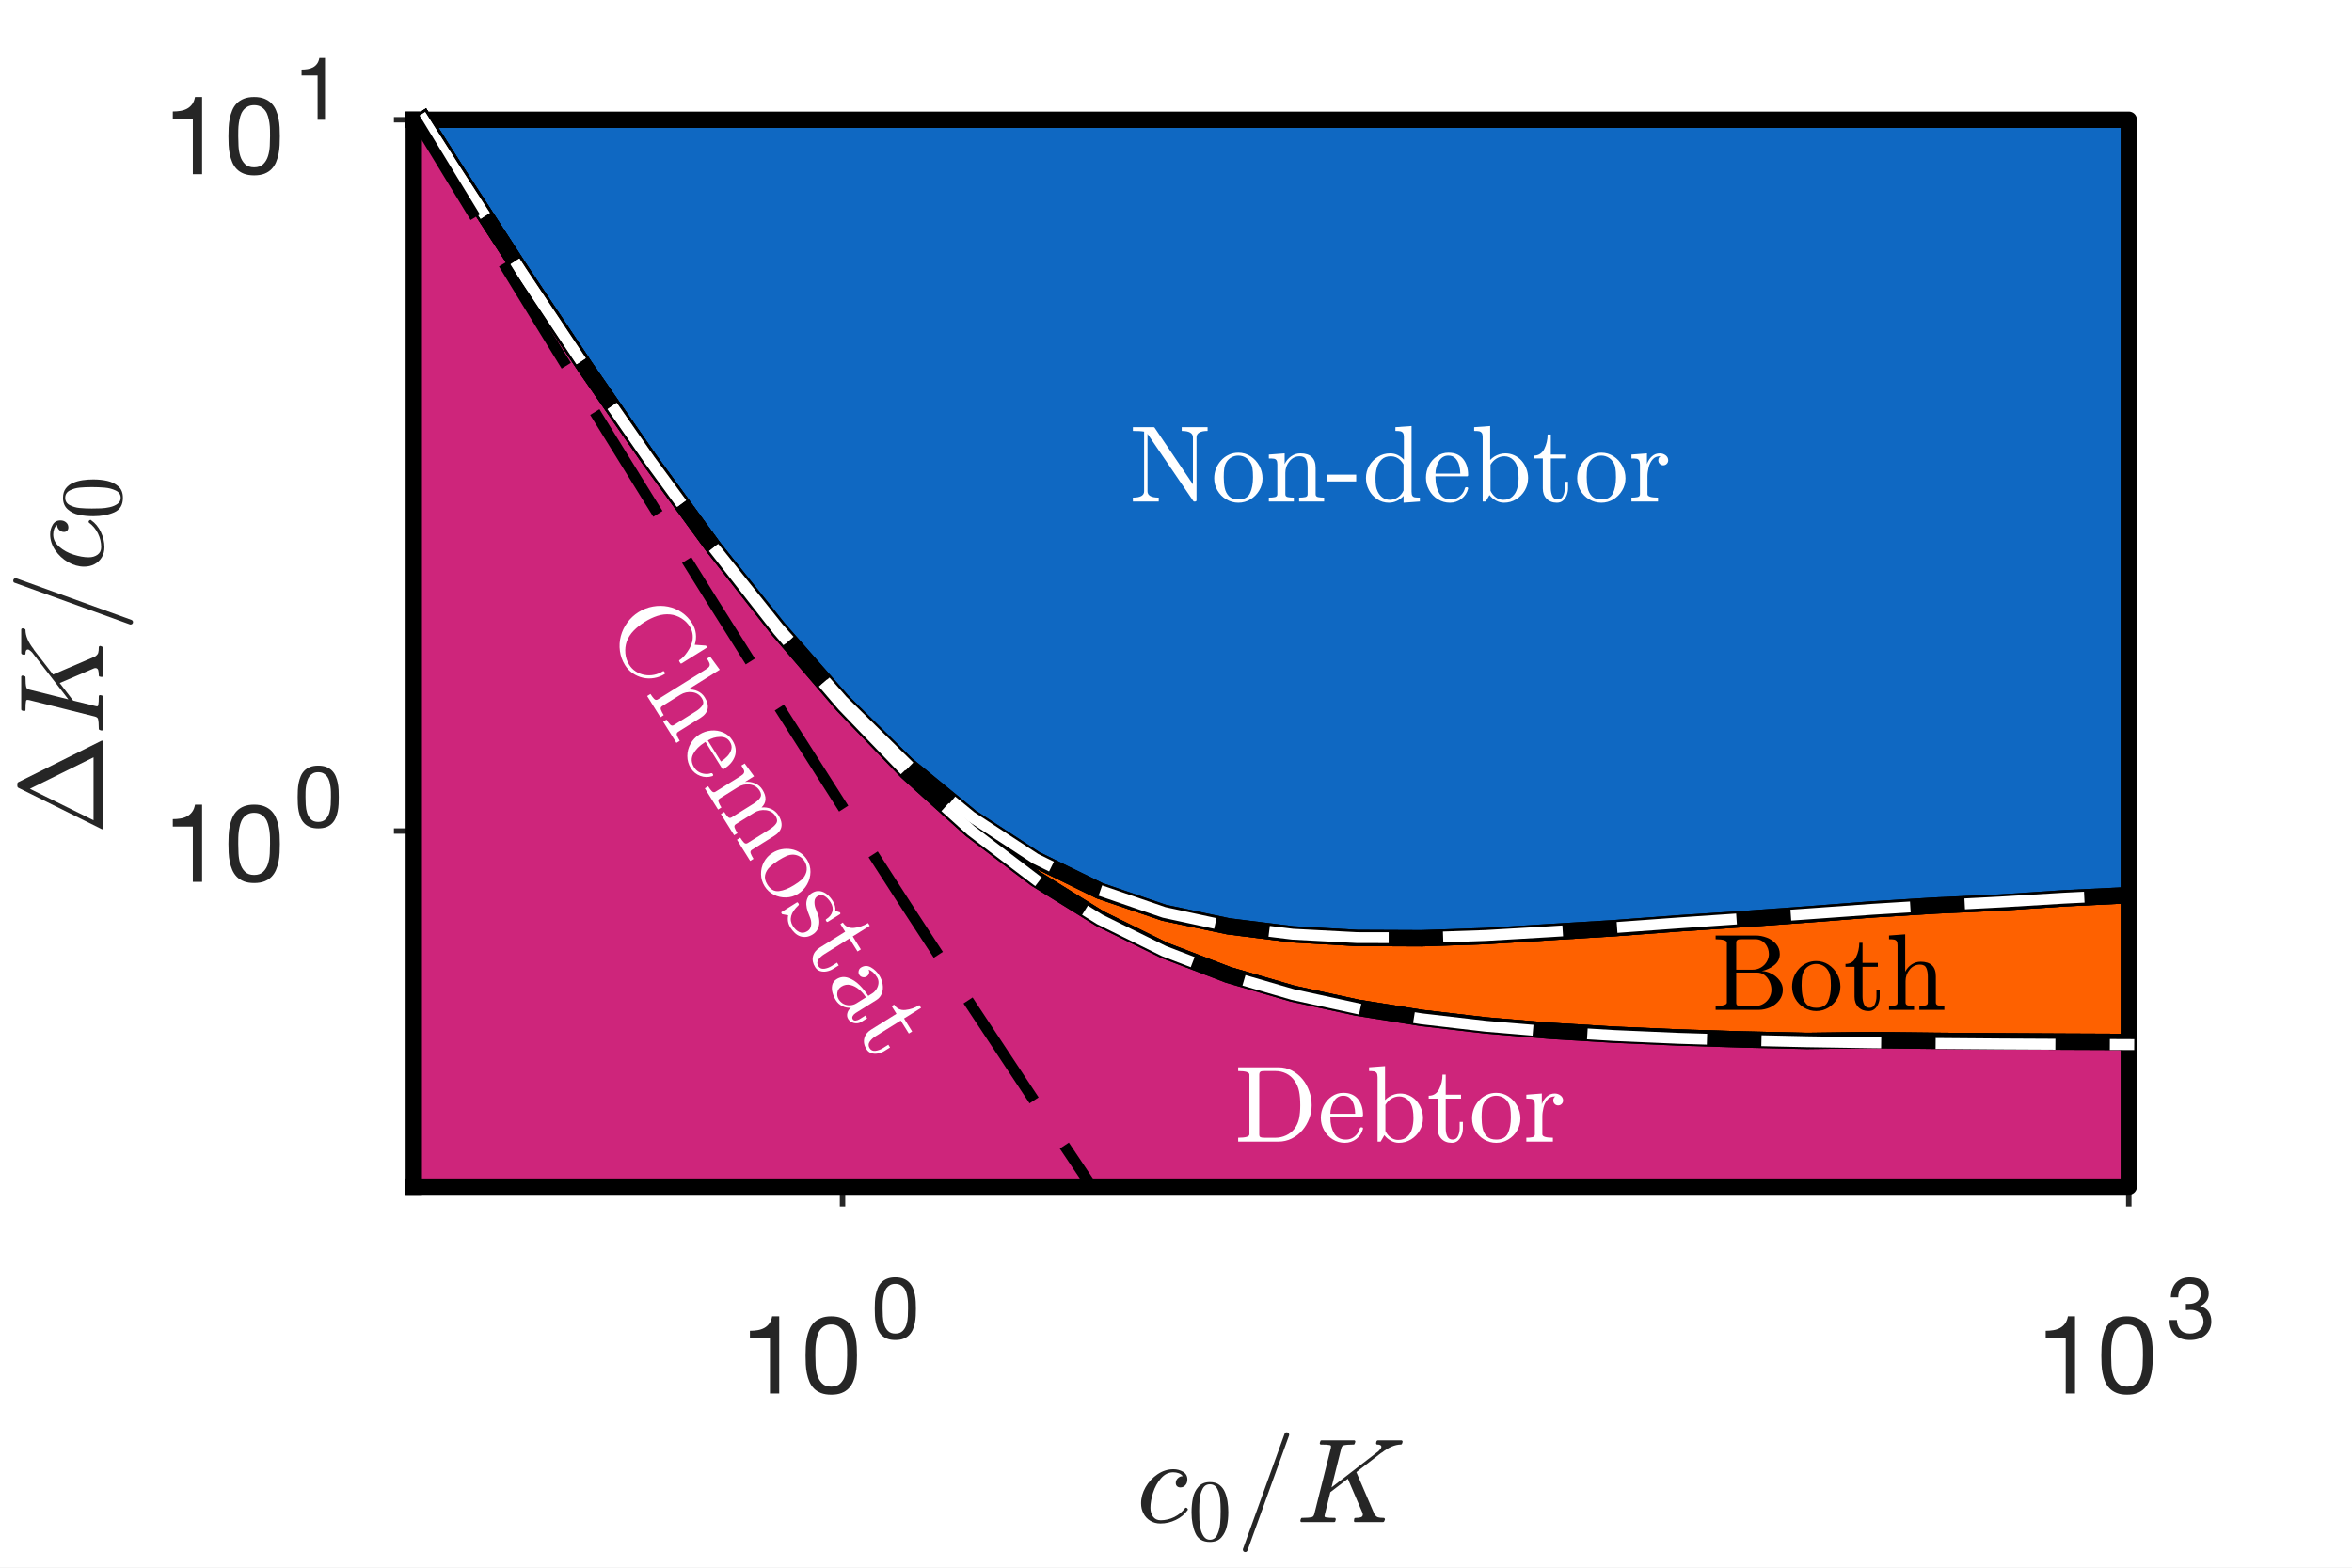 <?xml version="1.0"?>
<!DOCTYPE svg PUBLIC '-//W3C//DTD SVG 1.0//EN'
          'http://www.w3.org/TR/2001/REC-SVG-20010904/DTD/svg10.dtd'>
<svg xmlns:xlink="http://www.w3.org/1999/xlink" style="fill-opacity:1; color-rendering:auto; color-interpolation:auto; text-rendering:auto; stroke:black; stroke-linecap:square; stroke-miterlimit:10; shape-rendering:auto; stroke-opacity:1; fill:black; stroke-dasharray:none; font-weight:normal; stroke-width:1; font-family:'Dialog'; font-style:normal; stroke-linejoin:miter; font-size:12px; stroke-dashoffset:0; image-rendering:auto;" width="216" height="144" xmlns="http://www.w3.org/2000/svg"
><rect width="100%" height="100%" fill="#808080" stroke="none"/><!--Generated by the Batik Graphics2D SVG Generator--><defs id="genericDefs"
  /><g
  ><defs id="defs1"
    ><clipPath clipPathUnits="userSpaceOnUse" id="clipPath1"
      ><path d="M0 0 L216 0 L216 144 L0 144 L0 0 Z"
      /></clipPath
    ></defs
    ><g style="fill:white; stroke:white;"
    ><rect x="0" y="0" width="216" style="clip-path:url(#clipPath1); stroke:none;" height="144"
    /></g
    ><g style="fill:white; text-rendering:optimizeSpeed; color-rendering:optimizeSpeed; image-rendering:optimizeSpeed; shape-rendering:crispEdges; stroke:white; color-interpolation:sRGB;"
    ><rect x="0" width="216" height="144" y="0" style="stroke:none;"
      /><path style="stroke:none;" d="M38 109 L195.5 109 L195.5 11 L38 11 Z"
    /></g
    ><g style="fill:rgb(38,38,38); text-rendering:geometricPrecision; image-rendering:optimizeQuality; color-rendering:optimizeQuality; stroke-linejoin:round; stroke:rgb(38,38,38); color-interpolation:linearRGB; stroke-width:0.5;"
    ><line y2="109" style="fill:none;" x1="38" x2="195.5" y1="109"
      /><line y2="110.575" style="fill:none;" x1="77.375" x2="77.375" y1="109"
      /><line y2="110.575" style="fill:none;" x1="195.5" x2="195.5" y1="109"
    /></g
    ><g transform="translate(68,128)" style="font-size:10px; fill:rgb(38,38,38); text-rendering:geometricPrecision; image-rendering:optimizeQuality; color-rendering:optimizeQuality; font-family:'Helvetica Neue'; stroke:rgb(38,38,38); color-interpolation:linearRGB;"
    ><path style="stroke:none;" d="M3.56 0 L3.56 -7.09 L2.91 -7.09 Q2.84 -6.69 2.65 -6.43 Q2.46 -6.17 2.185 -6.02 Q1.91 -5.87 1.57 -5.815 Q1.23 -5.76 0.87 -5.76 L0.87 -5.08 L2.71 -5.08 L2.71 0 ZM6.88 -3.49 Q6.88 -3.75 6.885 -4.065 Q6.89 -4.38 6.935 -4.695 Q6.98 -5.01 7.065 -5.31 Q7.15 -5.61 7.315 -5.835 Q7.48 -6.06 7.73 -6.2 Q7.98 -6.34 8.34 -6.34 Q8.7 -6.34 8.95 -6.2 Q9.2 -6.06 9.365 -5.835 Q9.53 -5.61 9.615 -5.31 Q9.7 -5.01 9.745 -4.695 Q9.79 -4.38 9.795 -4.065 Q9.8 -3.75 9.8 -3.49 Q9.8 -3.09 9.775 -2.595 Q9.75 -2.1 9.615 -1.665 Q9.48 -1.23 9.18 -0.93 Q8.88 -0.63 8.34 -0.63 Q7.8 -0.63 7.5 -0.93 Q7.2 -1.23 7.065 -1.665 Q6.93 -2.1 6.905 -2.595 Q6.88 -3.09 6.88 -3.49 ZM5.98 -3.48 Q5.98 -3.09 6 -2.67 Q6.02 -2.25 6.1 -1.85 Q6.18 -1.45 6.33 -1.095 Q6.48 -0.74 6.74 -0.47 Q7 -0.2 7.395 -0.045 Q7.79 0.11 8.34 0.11 Q8.9 0.11 9.29 -0.045 Q9.68 -0.2 9.94 -0.47 Q10.2 -0.74 10.35 -1.095 Q10.5 -1.45 10.58 -1.85 Q10.66 -2.25 10.68 -2.67 Q10.7 -3.09 10.7 -3.48 Q10.7 -3.87 10.68 -4.29 Q10.66 -4.71 10.58 -5.11 Q10.5 -5.51 10.35 -5.87 Q10.2 -6.23 9.94 -6.5 Q9.68 -6.77 9.285 -6.93 Q8.89 -7.09 8.34 -7.09 Q7.79 -7.09 7.395 -6.93 Q7 -6.77 6.74 -6.5 Q6.48 -6.23 6.33 -5.87 Q6.18 -5.51 6.1 -5.11 Q6.02 -4.71 6 -4.29 Q5.98 -3.87 5.98 -3.48 Z"
    /></g
    ><g transform="translate(80,123)" style="font-size:8px; fill:rgb(38,38,38); text-rendering:geometricPrecision; image-rendering:optimizeQuality; color-rendering:optimizeQuality; font-family:'Helvetica Neue'; stroke:rgb(38,38,38); color-interpolation:linearRGB;"
    ><path style="stroke:none;" d="M1.056 -2.792 Q1.056 -3 1.06 -3.252 Q1.064 -3.504 1.1 -3.756 Q1.136 -4.008 1.204 -4.248 Q1.272 -4.488 1.404 -4.668 Q1.536 -4.848 1.736 -4.96 Q1.936 -5.072 2.224 -5.072 Q2.512 -5.072 2.712 -4.96 Q2.912 -4.848 3.044 -4.668 Q3.176 -4.488 3.244 -4.248 Q3.312 -4.008 3.348 -3.756 Q3.384 -3.504 3.388 -3.252 Q3.392 -3 3.392 -2.792 Q3.392 -2.472 3.372 -2.076 Q3.352 -1.68 3.244 -1.332 Q3.136 -0.984 2.896 -0.744 Q2.656 -0.504 2.224 -0.504 Q1.792 -0.504 1.552 -0.744 Q1.312 -0.984 1.204 -1.332 Q1.096 -1.68 1.076 -2.076 Q1.056 -2.472 1.056 -2.792 ZM0.336 -2.784 Q0.336 -2.472 0.352 -2.136 Q0.368 -1.8 0.432 -1.48 Q0.496 -1.16 0.616 -0.876 Q0.736 -0.592 0.944 -0.376 Q1.152 -0.16 1.468 -0.036 Q1.784 0.088 2.224 0.088 Q2.672 0.088 2.984 -0.036 Q3.296 -0.16 3.504 -0.376 Q3.712 -0.592 3.832 -0.876 Q3.952 -1.16 4.016 -1.48 Q4.08 -1.8 4.096 -2.136 Q4.112 -2.472 4.112 -2.784 Q4.112 -3.096 4.096 -3.432 Q4.08 -3.768 4.016 -4.088 Q3.952 -4.408 3.832 -4.696 Q3.712 -4.984 3.504 -5.2 Q3.296 -5.416 2.98 -5.544 Q2.664 -5.672 2.224 -5.672 Q1.784 -5.672 1.468 -5.544 Q1.152 -5.416 0.944 -5.2 Q0.736 -4.984 0.616 -4.696 Q0.496 -4.408 0.432 -4.088 Q0.368 -3.768 0.352 -3.432 Q0.336 -3.096 0.336 -2.784 Z"
    /></g
    ><g transform="translate(187,128)" style="font-size:10px; fill:rgb(38,38,38); text-rendering:geometricPrecision; image-rendering:optimizeQuality; color-rendering:optimizeQuality; font-family:'Helvetica Neue'; stroke:rgb(38,38,38); color-interpolation:linearRGB;"
    ><path style="stroke:none;" d="M3.56 0 L3.56 -7.09 L2.91 -7.09 Q2.84 -6.69 2.65 -6.43 Q2.46 -6.17 2.185 -6.02 Q1.91 -5.87 1.57 -5.815 Q1.23 -5.76 0.87 -5.76 L0.87 -5.08 L2.71 -5.08 L2.71 0 ZM6.88 -3.49 Q6.88 -3.75 6.885 -4.065 Q6.89 -4.38 6.935 -4.695 Q6.98 -5.01 7.065 -5.31 Q7.15 -5.61 7.315 -5.835 Q7.48 -6.06 7.73 -6.2 Q7.98 -6.34 8.34 -6.34 Q8.7 -6.34 8.95 -6.2 Q9.2 -6.06 9.365 -5.835 Q9.53 -5.61 9.615 -5.31 Q9.7 -5.01 9.745 -4.695 Q9.79 -4.38 9.795 -4.065 Q9.8 -3.75 9.8 -3.49 Q9.8 -3.09 9.775 -2.595 Q9.75 -2.1 9.615 -1.665 Q9.48 -1.23 9.18 -0.93 Q8.88 -0.63 8.34 -0.63 Q7.8 -0.63 7.5 -0.93 Q7.2 -1.23 7.065 -1.665 Q6.93 -2.1 6.905 -2.595 Q6.88 -3.09 6.88 -3.49 ZM5.98 -3.48 Q5.98 -3.09 6 -2.67 Q6.02 -2.25 6.1 -1.85 Q6.18 -1.45 6.33 -1.095 Q6.48 -0.74 6.74 -0.47 Q7 -0.2 7.395 -0.045 Q7.79 0.11 8.34 0.11 Q8.9 0.11 9.29 -0.045 Q9.68 -0.2 9.94 -0.47 Q10.2 -0.74 10.35 -1.095 Q10.5 -1.45 10.58 -1.85 Q10.66 -2.25 10.68 -2.67 Q10.7 -3.09 10.7 -3.48 Q10.7 -3.87 10.68 -4.29 Q10.66 -4.71 10.58 -5.11 Q10.5 -5.51 10.35 -5.87 Q10.2 -6.23 9.94 -6.5 Q9.68 -6.77 9.285 -6.93 Q8.89 -7.09 8.34 -7.09 Q7.79 -7.09 7.395 -6.93 Q7 -6.77 6.74 -6.5 Q6.48 -6.23 6.33 -5.87 Q6.18 -5.51 6.1 -5.11 Q6.02 -4.71 6 -4.29 Q5.98 -3.87 5.98 -3.48 Z"
    /></g
    ><g transform="translate(199,123)" style="font-size:8px; fill:rgb(38,38,38); text-rendering:geometricPrecision; image-rendering:optimizeQuality; color-rendering:optimizeQuality; font-family:'Helvetica Neue'; stroke:rgb(38,38,38); color-interpolation:linearRGB;"
    ><path style="stroke:none;" d="M1.744 -3.24 L1.744 -2.664 Q1.936 -2.688 2.152 -2.688 Q2.408 -2.688 2.628 -2.62 Q2.848 -2.552 3.008 -2.412 Q3.168 -2.272 3.264 -2.068 Q3.36 -1.864 3.36 -1.6 Q3.36 -1.344 3.26 -1.14 Q3.16 -0.936 2.992 -0.796 Q2.824 -0.656 2.6 -0.58 Q2.376 -0.504 2.128 -0.504 Q1.544 -0.504 1.24 -0.852 Q0.936 -1.2 0.92 -1.752 L0.24 -1.752 Q0.232 -1.312 0.364 -0.968 Q0.496 -0.624 0.744 -0.388 Q0.992 -0.152 1.344 -0.032 Q1.696 0.088 2.128 0.088 Q2.528 0.088 2.884 -0.02 Q3.24 -0.128 3.504 -0.344 Q3.768 -0.56 3.924 -0.884 Q4.08 -1.208 4.08 -1.632 Q4.08 -2.144 3.828 -2.52 Q3.576 -2.896 3.056 -3.008 L3.056 -3.024 Q3.392 -3.176 3.616 -3.472 Q3.84 -3.768 3.84 -4.152 Q3.84 -4.544 3.708 -4.832 Q3.576 -5.12 3.344 -5.304 Q3.112 -5.488 2.796 -5.58 Q2.48 -5.672 2.112 -5.672 Q1.688 -5.672 1.364 -5.536 Q1.04 -5.4 0.824 -5.16 Q0.608 -4.92 0.492 -4.584 Q0.376 -4.248 0.36 -3.84 L1.04 -3.84 Q1.04 -4.088 1.104 -4.312 Q1.168 -4.536 1.3 -4.704 Q1.432 -4.872 1.636 -4.972 Q1.84 -5.072 2.112 -5.072 Q2.544 -5.072 2.832 -4.844 Q3.12 -4.616 3.12 -4.16 Q3.12 -3.936 3.032 -3.76 Q2.944 -3.584 2.796 -3.468 Q2.648 -3.352 2.452 -3.292 Q2.256 -3.232 2.04 -3.232 L1.896 -3.232 Q1.856 -3.232 1.816 -3.232 Q1.784 -3.232 1.744 -3.24 Z"
    /></g
    ><g transform="translate(116.75,130.575)" style="font-size:11px; fill:rgb(38,38,38); text-rendering:geometricPrecision; image-rendering:optimizeQuality; color-rendering:optimizeQuality; font-family:'mwa_cmmi10'; stroke:rgb(38,38,38); color-interpolation:linearRGB;"
    ><path style="stroke:none;" d="M-11.098 7.928 Q-11.098 8.412 -10.856 8.74 Q-10.614 9.068 -10.16 9.068 Q-9.504 9.068 -8.903 8.771 Q-8.301 8.474 -7.91 7.943 Q-7.879 7.912 -7.832 7.912 Q-7.77 7.912 -7.715 7.974 Q-7.66 8.037 -7.66 8.084 Q-7.66 8.131 -7.692 8.146 Q-8.082 8.709 -8.77 9.037 Q-9.457 9.365 -10.176 9.365 Q-10.707 9.365 -11.114 9.115 Q-11.52 8.865 -11.739 8.443 Q-11.957 8.021 -11.957 7.506 Q-11.957 6.756 -11.543 6.029 Q-11.129 5.303 -10.442 4.841 Q-9.754 4.381 -8.989 4.381 Q-8.504 4.381 -8.106 4.615 Q-7.707 4.849 -7.707 5.318 Q-7.707 5.631 -7.887 5.841 Q-8.067 6.053 -8.348 6.053 Q-8.535 6.053 -8.653 5.943 Q-8.77 5.834 -8.77 5.646 Q-8.77 5.396 -8.582 5.209 Q-8.395 5.021 -8.145 5.021 L-8.129 5.021 Q-8.254 4.834 -8.496 4.748 Q-8.739 4.662 -9.004 4.662 Q-9.645 4.662 -10.129 5.216 Q-10.614 5.771 -10.856 6.537 Q-11.098 7.303 -11.098 7.928 Z"
      /><path style="stroke:none;" d="M-5.634 11.062 Q-6.619 11.062 -6.97 10.257 Q-7.322 9.452 -7.322 8.343 Q-7.322 7.64 -7.197 7.031 Q-7.072 6.421 -6.689 5.992 Q-6.306 5.562 -5.634 5.562 Q-5.103 5.562 -4.767 5.82 Q-4.431 6.077 -4.259 6.484 Q-4.088 6.89 -4.017 7.359 Q-3.947 7.827 -3.947 8.343 Q-3.947 9.031 -4.08 9.624 Q-4.213 10.218 -4.58 10.64 Q-4.947 11.062 -5.634 11.062 ZM-5.634 10.859 Q-5.181 10.859 -4.963 10.398 Q-4.744 9.937 -4.697 9.382 Q-4.65 8.827 -4.65 8.202 Q-4.65 7.609 -4.697 7.101 Q-4.744 6.593 -4.963 6.179 Q-5.181 5.765 -5.634 5.765 Q-6.088 5.765 -6.306 6.179 Q-6.525 6.593 -6.572 7.101 Q-6.619 7.609 -6.619 8.202 Q-6.619 8.656 -6.603 9.046 Q-6.588 9.437 -6.494 9.859 Q-6.4 10.281 -6.189 10.57 Q-5.978 10.859 -5.634 10.859 Z"
      /><path style="stroke:none;" d="M-2.609 11.771 Q-2.609 11.74 -2.609 11.724 L1.219 1.131 Q1.234 1.052 1.289 1.021 Q1.344 0.99 1.422 0.99 Q1.516 0.99 1.578 1.052 Q1.641 1.115 1.641 1.209 L1.641 1.256 L-2.188 11.849 Q-2.25 11.99 -2.391 11.99 Q-2.484 11.99 -2.547 11.928 Q-2.609 11.865 -2.609 11.771 Z"
      /><path style="stroke:none;" d="M2.781 9.24 Q2.672 9.24 2.672 9.099 Q2.672 9.068 2.695 8.998 Q2.719 8.928 2.742 8.888 Q2.766 8.849 2.812 8.849 Q3.484 8.849 3.75 8.771 Q3.891 8.724 3.953 8.49 L5.469 2.443 Q5.484 2.334 5.484 2.287 Q5.484 2.178 5.359 2.162 Q5.156 2.115 4.562 2.115 Q4.453 2.115 4.453 1.974 Q4.5 1.834 4.516 1.779 Q4.531 1.724 4.641 1.724 L7.594 1.724 Q7.719 1.724 7.719 1.865 Q7.703 1.896 7.688 1.959 Q7.672 2.021 7.648 2.068 Q7.625 2.115 7.562 2.115 Q6.891 2.115 6.625 2.193 Q6.484 2.24 6.422 2.49 L5.531 6.053 L9.844 2.724 Q9.859 2.693 9.984 2.568 Q10.109 2.443 10.109 2.318 Q10.109 2.115 9.734 2.115 Q9.625 2.115 9.625 1.974 Q9.641 1.881 9.656 1.834 Q9.672 1.787 9.711 1.756 Q9.75 1.724 9.812 1.724 L11.938 1.724 Q12 1.724 12.031 1.771 Q12.062 1.818 12.062 1.865 Q12.047 1.896 12.031 1.966 Q12.016 2.037 11.984 2.076 Q11.953 2.115 11.906 2.115 Q11.094 2.115 10.141 2.865 Q10.141 2.865 10.125 2.865 Q10.109 2.865 10.101 2.873 Q10.094 2.881 10.094 2.881 L7.812 4.646 L9.469 8.506 Q9.625 8.74 9.797 8.795 Q9.969 8.849 10.312 8.849 Q10.438 8.849 10.438 9.006 Q10.391 9.131 10.359 9.185 Q10.328 9.24 10.234 9.24 L7.688 9.24 Q7.594 9.24 7.594 9.099 Q7.609 8.974 7.625 8.912 Q7.641 8.849 7.734 8.849 Q8.016 8.849 8.211 8.795 Q8.406 8.74 8.406 8.537 Q8.406 8.459 8.391 8.428 L7.031 5.256 L5.422 6.49 L4.922 8.521 Q4.891 8.662 4.891 8.678 Q4.891 8.787 5.031 8.803 Q5.234 8.849 5.828 8.849 Q5.922 8.849 5.922 9.006 Q5.891 9.146 5.867 9.193 Q5.844 9.24 5.734 9.24 L2.781 9.24 Z"
    /></g
    ><g style="fill:rgb(38,38,38); text-rendering:geometricPrecision; image-rendering:optimizeQuality; color-rendering:optimizeQuality; stroke-linejoin:round; stroke:rgb(38,38,38); color-interpolation:linearRGB; stroke-width:0.5;"
    ><line y2="11" style="fill:none;" x1="38" x2="38" y1="109"
      /><line y2="76.333" style="fill:none;" x1="38" x2="36.425" y1="76.333"
      /><line y2="11" style="fill:none;" x1="38" x2="36.425" y1="11"
    /></g
    ><g transform="translate(15,81)" style="font-size:10px; fill:rgb(38,38,38); text-rendering:geometricPrecision; image-rendering:optimizeQuality; color-rendering:optimizeQuality; font-family:'Helvetica Neue'; stroke:rgb(38,38,38); color-interpolation:linearRGB;"
    ><path style="stroke:none;" d="M3.56 0 L3.56 -7.09 L2.91 -7.09 Q2.84 -6.69 2.65 -6.43 Q2.46 -6.17 2.185 -6.02 Q1.91 -5.87 1.57 -5.815 Q1.23 -5.76 0.87 -5.76 L0.87 -5.08 L2.71 -5.08 L2.71 0 ZM6.88 -3.49 Q6.88 -3.75 6.885 -4.065 Q6.89 -4.38 6.935 -4.695 Q6.98 -5.01 7.065 -5.31 Q7.15 -5.61 7.315 -5.835 Q7.48 -6.06 7.73 -6.2 Q7.98 -6.34 8.34 -6.34 Q8.7 -6.34 8.95 -6.2 Q9.2 -6.06 9.365 -5.835 Q9.53 -5.61 9.615 -5.31 Q9.7 -5.01 9.745 -4.695 Q9.79 -4.38 9.795 -4.065 Q9.8 -3.75 9.8 -3.49 Q9.8 -3.09 9.775 -2.595 Q9.75 -2.1 9.615 -1.665 Q9.48 -1.23 9.18 -0.93 Q8.88 -0.63 8.34 -0.63 Q7.8 -0.63 7.5 -0.93 Q7.2 -1.23 7.065 -1.665 Q6.93 -2.1 6.905 -2.595 Q6.88 -3.09 6.88 -3.49 ZM5.98 -3.48 Q5.98 -3.09 6 -2.67 Q6.02 -2.25 6.1 -1.85 Q6.18 -1.45 6.33 -1.095 Q6.48 -0.74 6.74 -0.47 Q7 -0.2 7.395 -0.045 Q7.79 0.11 8.34 0.11 Q8.9 0.11 9.29 -0.045 Q9.68 -0.2 9.94 -0.47 Q10.2 -0.74 10.35 -1.095 Q10.5 -1.45 10.58 -1.85 Q10.66 -2.25 10.68 -2.67 Q10.7 -3.09 10.7 -3.48 Q10.7 -3.87 10.68 -4.29 Q10.66 -4.71 10.58 -5.11 Q10.5 -5.51 10.35 -5.87 Q10.2 -6.23 9.94 -6.5 Q9.68 -6.77 9.285 -6.93 Q8.89 -7.09 8.34 -7.09 Q7.79 -7.09 7.395 -6.93 Q7 -6.77 6.74 -6.5 Q6.48 -6.23 6.33 -5.87 Q6.18 -5.51 6.1 -5.11 Q6.02 -4.71 6 -4.29 Q5.98 -3.87 5.98 -3.48 Z"
    /></g
    ><g transform="translate(27,76)" style="font-size:8px; fill:rgb(38,38,38); text-rendering:geometricPrecision; image-rendering:optimizeQuality; color-rendering:optimizeQuality; font-family:'Helvetica Neue'; stroke:rgb(38,38,38); color-interpolation:linearRGB;"
    ><path style="stroke:none;" d="M1.056 -2.792 Q1.056 -3 1.06 -3.252 Q1.064 -3.504 1.1 -3.756 Q1.136 -4.008 1.204 -4.248 Q1.272 -4.488 1.404 -4.668 Q1.536 -4.848 1.736 -4.96 Q1.936 -5.072 2.224 -5.072 Q2.512 -5.072 2.712 -4.96 Q2.912 -4.848 3.044 -4.668 Q3.176 -4.488 3.244 -4.248 Q3.312 -4.008 3.348 -3.756 Q3.384 -3.504 3.388 -3.252 Q3.392 -3 3.392 -2.792 Q3.392 -2.472 3.372 -2.076 Q3.352 -1.68 3.244 -1.332 Q3.136 -0.984 2.896 -0.744 Q2.656 -0.504 2.224 -0.504 Q1.792 -0.504 1.552 -0.744 Q1.312 -0.984 1.204 -1.332 Q1.096 -1.68 1.076 -2.076 Q1.056 -2.472 1.056 -2.792 ZM0.336 -2.784 Q0.336 -2.472 0.352 -2.136 Q0.368 -1.8 0.432 -1.48 Q0.496 -1.16 0.616 -0.876 Q0.736 -0.592 0.944 -0.376 Q1.152 -0.16 1.468 -0.036 Q1.784 0.088 2.224 0.088 Q2.672 0.088 2.984 -0.036 Q3.296 -0.16 3.504 -0.376 Q3.712 -0.592 3.832 -0.876 Q3.952 -1.16 4.016 -1.48 Q4.08 -1.8 4.096 -2.136 Q4.112 -2.472 4.112 -2.784 Q4.112 -3.096 4.096 -3.432 Q4.08 -3.768 4.016 -4.088 Q3.952 -4.408 3.832 -4.696 Q3.712 -4.984 3.504 -5.2 Q3.296 -5.416 2.98 -5.544 Q2.664 -5.672 2.224 -5.672 Q1.784 -5.672 1.468 -5.544 Q1.152 -5.416 0.944 -5.2 Q0.736 -4.984 0.616 -4.696 Q0.496 -4.408 0.432 -4.088 Q0.368 -3.768 0.352 -3.432 Q0.336 -3.096 0.336 -2.784 Z"
    /></g
    ><g transform="translate(15,16)" style="font-size:10px; fill:rgb(38,38,38); text-rendering:geometricPrecision; image-rendering:optimizeQuality; color-rendering:optimizeQuality; font-family:'Helvetica Neue'; stroke:rgb(38,38,38); color-interpolation:linearRGB;"
    ><path style="stroke:none;" d="M3.56 0 L3.56 -7.09 L2.91 -7.09 Q2.84 -6.69 2.65 -6.43 Q2.46 -6.17 2.185 -6.02 Q1.91 -5.87 1.57 -5.815 Q1.23 -5.76 0.87 -5.76 L0.87 -5.08 L2.71 -5.08 L2.71 0 ZM6.88 -3.49 Q6.88 -3.75 6.885 -4.065 Q6.89 -4.38 6.935 -4.695 Q6.98 -5.01 7.065 -5.31 Q7.15 -5.61 7.315 -5.835 Q7.48 -6.06 7.73 -6.2 Q7.98 -6.34 8.34 -6.34 Q8.7 -6.34 8.95 -6.2 Q9.2 -6.06 9.365 -5.835 Q9.53 -5.61 9.615 -5.31 Q9.7 -5.01 9.745 -4.695 Q9.79 -4.38 9.795 -4.065 Q9.8 -3.75 9.8 -3.49 Q9.8 -3.09 9.775 -2.595 Q9.75 -2.1 9.615 -1.665 Q9.48 -1.23 9.18 -0.93 Q8.88 -0.63 8.34 -0.63 Q7.8 -0.63 7.5 -0.93 Q7.2 -1.23 7.065 -1.665 Q6.93 -2.1 6.905 -2.595 Q6.88 -3.09 6.88 -3.49 ZM5.98 -3.48 Q5.98 -3.09 6 -2.67 Q6.02 -2.25 6.1 -1.85 Q6.18 -1.45 6.33 -1.095 Q6.48 -0.74 6.74 -0.47 Q7 -0.2 7.395 -0.045 Q7.79 0.11 8.34 0.11 Q8.9 0.11 9.29 -0.045 Q9.68 -0.2 9.94 -0.47 Q10.2 -0.74 10.35 -1.095 Q10.5 -1.45 10.58 -1.85 Q10.66 -2.25 10.68 -2.67 Q10.7 -3.09 10.7 -3.48 Q10.7 -3.87 10.68 -4.29 Q10.66 -4.71 10.58 -5.11 Q10.5 -5.51 10.35 -5.87 Q10.2 -6.23 9.94 -6.5 Q9.68 -6.77 9.285 -6.93 Q8.89 -7.09 8.34 -7.09 Q7.79 -7.09 7.395 -6.93 Q7 -6.77 6.74 -6.5 Q6.48 -6.23 6.33 -5.87 Q6.18 -5.51 6.1 -5.11 Q6.02 -4.71 6 -4.29 Q5.98 -3.87 5.98 -3.48 Z"
    /></g
    ><g transform="translate(27,11)" style="font-size:8px; fill:rgb(38,38,38); text-rendering:geometricPrecision; image-rendering:optimizeQuality; color-rendering:optimizeQuality; font-family:'Helvetica Neue'; stroke:rgb(38,38,38); color-interpolation:linearRGB;"
    ><path style="stroke:none;" d="M2.848 0 L2.848 -5.672 L2.328 -5.672 Q2.272 -5.352 2.12 -5.144 Q1.968 -4.936 1.748 -4.816 Q1.528 -4.696 1.256 -4.652 Q0.984 -4.608 0.696 -4.608 L0.696 -4.064 L2.168 -4.064 L2.168 0 Z"
    /></g
    ><g transform="translate(13.425,60) rotate(-90)" style="font-size:11px; fill:rgb(38,38,38); text-rendering:geometricPrecision; image-rendering:optimizeQuality; color-rendering:optimizeQuality; font-family:'mwb_cmr10'; stroke:rgb(38,38,38); color-interpolation:linearRGB;"
    ><path style="stroke:none;" d="M-16.079 -3.96 Q-16.172 -3.96 -16.172 -4.054 Q-16.157 -4.054 -16.157 -4.062 Q-16.157 -4.069 -16.157 -4.085 L-12.376 -11.71 Q-12.329 -11.835 -12.172 -11.835 L-12.016 -11.835 Q-11.876 -11.835 -11.829 -11.71 L-8.032 -4.085 Q-8.032 -4.069 -8.032 -4.062 Q-8.032 -4.054 -8.032 -4.054 Q-8.032 -3.96 -8.11 -3.96 L-16.079 -3.96 ZM-15.344 -4.835 L-9.563 -4.835 L-12.454 -10.679 L-15.344 -4.835 Z"
      /><path style="stroke:none;" d="M-6.99 -3.96 Q-7.1 -3.96 -7.1 -4.101 Q-7.1 -4.132 -7.076 -4.202 Q-7.053 -4.272 -7.029 -4.312 Q-7.006 -4.351 -6.959 -4.351 Q-6.287 -4.351 -6.021 -4.429 Q-5.881 -4.476 -5.818 -4.71 L-4.303 -10.757 Q-4.287 -10.866 -4.287 -10.913 Q-4.287 -11.023 -4.412 -11.038 Q-4.615 -11.085 -5.209 -11.085 Q-5.318 -11.085 -5.318 -11.226 Q-5.271 -11.366 -5.256 -11.421 Q-5.24 -11.476 -5.131 -11.476 L-2.178 -11.476 Q-2.053 -11.476 -2.053 -11.335 Q-2.068 -11.304 -2.084 -11.241 Q-2.1 -11.179 -2.123 -11.132 Q-2.147 -11.085 -2.209 -11.085 Q-2.881 -11.085 -3.147 -11.007 Q-3.287 -10.96 -3.35 -10.71 L-4.24 -7.147 L0.072 -10.476 Q0.088 -10.507 0.213 -10.632 Q0.338 -10.757 0.338 -10.882 Q0.338 -11.085 -0.037 -11.085 Q-0.146 -11.085 -0.146 -11.226 Q-0.131 -11.319 -0.115 -11.366 Q-0.1 -11.413 -0.06 -11.444 Q-0.021 -11.476 0.041 -11.476 L2.166 -11.476 Q2.228 -11.476 2.26 -11.429 Q2.291 -11.382 2.291 -11.335 Q2.275 -11.304 2.26 -11.233 Q2.244 -11.163 2.213 -11.124 Q2.182 -11.085 2.135 -11.085 Q1.322 -11.085 0.369 -10.335 Q0.369 -10.335 0.353 -10.335 Q0.338 -10.335 0.33 -10.327 Q0.322 -10.319 0.322 -10.319 L-1.959 -8.554 L-0.303 -4.694 Q-0.146 -4.46 0.025 -4.405 Q0.197 -4.351 0.541 -4.351 Q0.666 -4.351 0.666 -4.194 Q0.619 -4.069 0.588 -4.015 Q0.557 -3.96 0.463 -3.96 L-2.084 -3.96 Q-2.178 -3.96 -2.178 -4.101 Q-2.162 -4.226 -2.147 -4.288 Q-2.131 -4.351 -2.037 -4.351 Q-1.756 -4.351 -1.56 -4.405 Q-1.365 -4.46 -1.365 -4.663 Q-1.365 -4.741 -1.381 -4.772 L-2.74 -7.944 L-4.35 -6.71 L-4.85 -4.679 Q-4.881 -4.538 -4.881 -4.522 Q-4.881 -4.413 -4.74 -4.397 Q-4.537 -4.351 -3.943 -4.351 Q-3.85 -4.351 -3.85 -4.194 Q-3.881 -4.054 -3.904 -4.007 Q-3.928 -3.96 -4.037 -3.96 L-6.99 -3.96 Z"
      /><path style="stroke:none;" d="M2.637 -1.429 Q2.637 -1.46 2.637 -1.476 L6.465 -12.069 Q6.481 -12.148 6.536 -12.179 Q6.59 -12.21 6.668 -12.21 Q6.762 -12.21 6.825 -12.148 Q6.887 -12.085 6.887 -11.991 L6.887 -11.944 L3.059 -1.351 Q2.997 -1.21 2.856 -1.21 Q2.762 -1.21 2.7 -1.272 Q2.637 -1.335 2.637 -1.429 Z"
      /><path style="stroke:none;" d="M8.809 -5.272 Q8.809 -4.788 9.051 -4.46 Q9.293 -4.132 9.747 -4.132 Q10.403 -4.132 11.004 -4.429 Q11.606 -4.726 11.997 -5.257 Q12.028 -5.288 12.075 -5.288 Q12.137 -5.288 12.192 -5.226 Q12.247 -5.163 12.247 -5.116 Q12.247 -5.069 12.215 -5.054 Q11.825 -4.491 11.137 -4.163 Q10.45 -3.835 9.731 -3.835 Q9.2 -3.835 8.793 -4.085 Q8.387 -4.335 8.168 -4.757 Q7.95 -5.179 7.95 -5.694 Q7.95 -6.444 8.364 -7.171 Q8.778 -7.897 9.465 -8.358 Q10.153 -8.819 10.918 -8.819 Q11.403 -8.819 11.801 -8.585 Q12.2 -8.351 12.2 -7.882 Q12.2 -7.569 12.02 -7.359 Q11.84 -7.147 11.559 -7.147 Q11.372 -7.147 11.254 -7.257 Q11.137 -7.366 11.137 -7.554 Q11.137 -7.804 11.325 -7.991 Q11.512 -8.179 11.762 -8.179 L11.778 -8.179 Q11.653 -8.366 11.411 -8.452 Q11.168 -8.538 10.903 -8.538 Q10.262 -8.538 9.778 -7.984 Q9.293 -7.429 9.051 -6.663 Q8.809 -5.897 8.809 -5.272 Z"
      /><path style="stroke:none;" d="M14.273 -2.138 Q13.288 -2.138 12.937 -2.943 Q12.585 -3.748 12.585 -4.857 Q12.585 -5.56 12.71 -6.169 Q12.835 -6.779 13.218 -7.208 Q13.601 -7.638 14.273 -7.638 Q14.804 -7.638 15.14 -7.38 Q15.476 -7.123 15.648 -6.716 Q15.819 -6.31 15.89 -5.841 Q15.96 -5.373 15.96 -4.857 Q15.96 -4.169 15.827 -3.576 Q15.694 -2.982 15.327 -2.56 Q14.96 -2.138 14.273 -2.138 ZM14.273 -2.341 Q14.726 -2.341 14.944 -2.802 Q15.163 -3.263 15.21 -3.818 Q15.257 -4.373 15.257 -4.998 Q15.257 -5.591 15.21 -6.099 Q15.163 -6.607 14.944 -7.021 Q14.726 -7.435 14.273 -7.435 Q13.819 -7.435 13.601 -7.021 Q13.382 -6.607 13.335 -6.099 Q13.288 -5.591 13.288 -4.998 Q13.288 -4.544 13.304 -4.154 Q13.319 -3.763 13.413 -3.341 Q13.507 -2.919 13.718 -2.63 Q13.929 -2.341 14.273 -2.341 Z"
    /></g
    ><g style="fill:rgb(254,97,0); text-rendering:optimizeSpeed; color-rendering:optimizeSpeed; image-rendering:optimizeSpeed; shape-rendering:crispEdges; stroke:rgb(254,97,0); color-interpolation:sRGB;"
    ><path style="stroke:none;" d="M71.469 57.698 L65.562 50.319 L71.469 57.864 L77.375 64.755 L83.281 70.897 L89.188 76.222 L95.094 80.707 L101 84.375 L106.906 87.291 L112.812 89.555 L118.719 91.273 L124.625 92.557 L130.531 93.501 L136.438 94.189 L142.344 94.686 L148.25 95.043 L154.156 95.299 L160.062 95.481 L165.969 95.614 L171.875 95.538 L177.781 95.605 L183.688 95.652 L189.594 95.683 L195.5 95.708 L195.5 82.225 L189.594 82.51 L183.688 82.9 L177.781 83.172 L171.875 83.537 L165.969 83.996 L160.062 84.423 L154.156 84.812 L148.25 85.257 L142.344 85.617 L136.438 85.983 L130.531 86.183 L124.625 86.157 L118.719 85.821 L112.812 85.085 L106.906 83.837 L101 81.822 L95.094 78.928 L89.188 75.077 L83.281 70.237 L77.375 64.423 Z"
    /></g
    ><g style="text-rendering:geometricPrecision; stroke-width:1.5; color-interpolation:linearRGB; color-rendering:optimizeQuality; image-rendering:optimizeQuality; stroke-linejoin:round;"
    ><path d="M38.902 10.988 L41.938 15.767 L47.844 24.864 L53.75 33.717 L59.656 42.237 L65.562 50.319 L71.469 57.864 L77.375 64.755 L83.281 70.897 L89.188 76.222 L95.094 80.707 L101 84.375 L106.906 87.291 L112.812 89.555 L118.719 91.273 L124.625 92.557 L130.531 93.501 L136.438 94.189 L142.344 94.686 L148.25 95.043 L154.156 95.299 L160.062 95.481 L165.969 95.614 L171.875 95.538 L177.781 95.605 L183.688 95.652 L189.594 95.683 L195.5 95.708 L195.5 82.225 L189.594 82.51 L183.688 82.9 L177.781 83.172 L171.875 83.537 L165.969 83.996 L160.062 84.423 L154.156 84.812 L148.25 85.257 L142.344 85.617 L136.438 85.983 L130.531 86.183 L124.625 86.157 L118.719 85.821 L112.812 85.085 L106.906 83.837 L101 81.822 L95.094 78.928 L89.188 75.077 L83.281 70.237 L77.375 64.423 L71.469 57.698 L65.562 50.319 L59.656 42.237 L53.75 33.717 L47.844 24.864 L41.938 15.767 L38.902 10.988" style="fill:none; fill-rule:evenodd;"
    /></g
    ><g style="fill:rgb(15,104,194); text-rendering:optimizeSpeed; color-rendering:optimizeSpeed; image-rendering:optimizeSpeed; shape-rendering:crispEdges; stroke:rgb(15,104,194); color-interpolation:sRGB;"
    ><path style="stroke:none;" d="M130.531 86.183 L136.438 85.983 L142.344 85.617 L148.25 85.257 L154.156 84.812 L160.062 84.423 L165.969 83.996 L171.875 83.537 L177.781 83.172 L183.688 82.9 L189.594 82.51 L195.5 82.225 L195.5 11 L189.594 11 L183.688 11 L177.781 11 L171.875 11 L165.969 11 L160.062 11 L154.156 11 L148.25 11 L142.344 11 L136.438 11 L130.531 11 L124.625 11 L118.719 11 L112.812 11 L106.906 11 L101 11 L95.094 11 L89.188 11 L83.281 11 L77.375 11 L71.469 11 L65.562 11 L59.656 11 L53.75 11 L47.844 11 L41.938 11 L38.91 11 L41.938 15.767 L47.844 24.864 L53.75 33.717 L59.656 42.237 L65.562 50.319 L71.469 57.698 L77.375 64.423 L83.281 70.237 L89.188 75.077 L95.094 78.928 L101 81.822 L106.906 83.837 L112.812 85.085 L118.719 85.821 L124.625 86.157 ZM38.902 10.988 L37.981 10.988 L37.981 11 L38.91 11 Z"
    /></g
    ><g style="text-rendering:geometricPrecision; stroke-width:1.5; color-interpolation:linearRGB; color-rendering:optimizeQuality; image-rendering:optimizeQuality; stroke-linejoin:round;"
    ><path d="M38.902 10.988 L41.938 15.767 L47.844 24.864 L53.75 33.717 L59.656 42.237 L65.562 50.319 L71.469 57.698 L77.375 64.423 L83.281 70.237 L89.188 75.077 L95.094 78.928 L101 81.822 L106.906 83.837 L112.812 85.085 L118.719 85.821 L124.625 86.157 L130.531 86.183 L136.438 85.983 L142.344 85.617 L148.25 85.257 L154.156 84.812 L160.062 84.423 L165.969 83.996 L171.875 83.537 L177.781 83.172 L183.688 82.9 L189.594 82.51 L195.5 82.225 L195.5 11 L189.594 11 L183.688 11 L177.781 11 L171.875 11 L165.969 11 L160.062 11 L154.156 11 L148.25 11 L142.344 11 L136.438 11 L130.531 11 L124.625 11 L118.719 11 L112.812 11 L106.906 11 L101 11 L95.094 11 L89.188 11 L83.281 11 L77.375 11 L71.469 11 L65.562 11 L59.656 11 L53.75 11 L47.844 11 L41.938 11 L37.981 11" style="fill:none; fill-rule:evenodd;"
    /></g
    ><g style="fill:rgb(206,37,123); text-rendering:optimizeSpeed; color-rendering:optimizeSpeed; image-rendering:optimizeSpeed; shape-rendering:crispEdges; stroke:rgb(206,37,123); color-interpolation:sRGB;"
    ><path style="stroke:none;" d="M37.981 49.178 L37.981 50.467 L37.981 61.084 L37.981 62.655 L37.981 64.511 L37.981 66.738 L37.981 75.231 L37.981 77.722 L37.981 80.767 L37.981 86.857 L37.981 90.079 L37.981 94.106 L37.981 99.283 L37.981 101.643 L37.981 106.913 L37.981 109 L41.938 109 L47.844 109 L53.75 109 L59.656 109 L65.562 109 L71.469 109 L77.375 109 L83.281 109 L89.188 109 L95.094 109 L101 109 L106.906 109 L112.812 109 L118.719 109 L124.625 109 L130.531 109 L136.438 109 L142.344 109 L148.25 109 L154.156 109 L160.062 109 L165.969 109 L171.875 109 L177.781 109 L183.688 109 L189.594 109 L195.5 109 L195.5 95.708 L189.594 95.683 L183.688 95.652 L177.781 95.605 L171.875 95.538 L165.969 95.614 L160.062 95.481 L154.156 95.299 L148.25 95.043 L142.344 94.686 L136.438 94.189 L130.531 93.501 L124.625 92.557 L118.719 91.273 L112.812 89.555 L106.906 87.291 L101 84.375 L95.094 80.707 L89.188 76.222 L83.281 70.897 L77.375 64.755 L71.469 57.864 L65.562 50.319 L59.656 42.237 L53.75 33.717 L47.844 24.864 L41.938 15.767 L38.902 10.988 L37.981 10.988 L37.981 20.228 L37.981 34.23 L37.981 34.899 L37.981 47.117 L37.981 48.074 Z"
    /></g
    ><g style="text-rendering:geometricPrecision; stroke-width:1.5; color-interpolation:linearRGB; color-rendering:optimizeQuality; image-rendering:optimizeQuality; stroke-linejoin:round;"
    ><path d="M37.981 109 L41.938 109 L47.844 109 L53.75 109 L59.656 109 L65.562 109 L71.469 109 L77.375 109 L83.281 109 L89.188 109 L95.094 109 L101 109 L106.906 109 L112.812 109 L118.719 109 L124.625 109 L130.531 109 L136.438 109 L142.344 109 L148.25 109 L154.156 109 L160.062 109 L165.969 109 L171.875 109 L177.781 109 L183.688 109 L189.594 109 L195.5 109 L195.5 95.708 L189.594 95.683 L183.688 95.652 L177.781 95.605 L171.875 95.538 L165.969 95.614 L160.062 95.481 L154.156 95.299 L148.25 95.043 L142.344 94.686 L136.438 94.189 L130.531 93.501 L124.625 92.557 L118.719 91.273 L112.812 89.555 L106.906 87.291 L101 84.375 L95.094 80.707 L89.188 76.222 L83.281 70.897 L77.375 64.755 L71.469 57.864 L65.562 50.319 L59.656 42.237 L53.75 33.717 L47.844 24.864 L41.938 15.767 L38.902 10.988" style="fill:none; fill-rule:evenodd;"
      /><line x1="38" x2="38" y1="109" style="fill:none; stroke-linecap:butt;" y2="11"
      /><path d="M38.902 10.988 L41.938 15.767 L47.844 24.864 L53.75 33.717 L59.656 42.237 L65.562 50.319 L71.469 57.864 L77.375 64.755 L83.281 70.897 L89.188 76.222 L95.094 80.707 L101 84.375 L106.906 87.291 L112.812 89.555 L118.719 91.273 L124.625 92.557 L130.531 93.501 L136.438 94.189 L142.344 94.686 L148.25 95.043 L154.156 95.299 L160.062 95.481 L165.969 95.614 L171.875 95.538 L177.781 95.605 L183.688 95.652 L189.594 95.683 L195.5 95.708" style="fill:none; fill-rule:evenodd; stroke-linecap:butt;"
      /><path d="M38.902 10.988 L41.938 15.767 L47.844 24.864 L53.75 33.717 L59.656 42.237 L65.562 50.319 L71.469 57.698 L77.375 64.423 L83.281 70.237 L89.188 75.077 L95.094 78.928 L101 81.822 L106.906 83.837 L112.812 85.085 L118.719 85.821 L124.625 86.157 L130.531 86.183 L136.438 85.983 L142.344 85.617 L148.25 85.257 L154.156 84.812 L160.062 84.423 L165.969 83.996 L171.875 83.537 L177.781 83.172 L183.688 82.9 L189.594 82.51 L195.5 82.225" style="fill:none; fill-rule:evenodd; stroke-linecap:butt;"
    /></g
    ><g style="stroke-linecap:butt; fill:white; text-rendering:geometricPrecision; image-rendering:optimizeQuality; color-rendering:optimizeQuality; stroke-linejoin:bevel; stroke-dasharray:10,6; stroke:white; color-interpolation:linearRGB; stroke-miterlimit:1;"
    ><path d="M38.884 10.988 L41.938 15.799 L47.844 24.915 L53.75 33.775 L59.656 42.296 L65.562 50.383 L71.469 57.932 L77.375 64.827 L83.281 70.971 L89.188 76.298 L95.094 80.785 L101 84.453 L106.906 87.369 L112.812 89.633 L118.719 91.35 L124.625 92.635 L130.531 93.578 L136.438 94.266 L142.344 94.763 L148.25 95.12 L154.156 95.376 L160.062 95.558 L165.969 95.691 L171.875 95.781 L177.781 95.848 L183.688 95.895 L189.594 95.925 L195.5 95.951" style="fill:none; fill-rule:evenodd;"
      /><path d="M38.897 10.988 L41.938 15.774 L47.844 24.873 L53.75 33.716 L59.656 42.212 L65.562 50.255 L71.469 57.647 L77.375 64.347 L83.281 70.162 L89.188 75.013 L95.094 78.876 L101 81.781 L106.906 83.809 L112.812 85.083 L118.719 85.812 L124.625 86.125 L130.531 86.133 L136.438 85.929 L142.344 85.582 L148.25 85.208 L154.156 84.776 L160.062 84.372 L165.969 83.953 L171.875 83.527 L177.781 83.161 L183.688 82.854 L189.594 82.498 L195.5 82.207" style="fill:none; fill-rule:evenodd;"
      /><path d="M38.175 10.988 L41.938 17.165 L47.844 26.824 L53.75 36.434 L59.656 45.981 L65.562 55.452 L71.469 64.833 L77.375 74.111 L83.281 83.279 L89.188 92.331 L95.094 101.268 L100.277 109.012" style="fill:none; fill-rule:evenodd; stroke:black;"
    /></g
    ><g transform="translate(128.603,43.667)" style="font-size:10px; fill:white; text-rendering:geometricPrecision; image-rendering:optimizeQuality; color-rendering:optimizeQuality; font-family:'mwa_cmr10'; stroke:white; color-interpolation:linearRGB;"
    ><path style="stroke:none;" d="M-24.562 2.4 L-24.562 2.041 Q-23.531 2.041 -23.531 1.462 L-23.531 -4.022 Q-23.859 -4.084 -24.562 -4.084 L-24.562 -4.428 L-22.656 -4.428 Q-22.609 -4.428 -22.578 -4.397 L-19.047 0.822 L-19.047 -3.491 Q-19.047 -4.084 -20.078 -4.084 L-20.078 -4.428 L-17.703 -4.428 L-17.703 -4.084 Q-18.719 -4.084 -18.719 -3.491 L-18.719 2.306 Q-18.719 2.337 -18.758 2.369 Q-18.797 2.4 -18.828 2.4 L-18.953 2.4 Q-19 2.4 -19.016 2.353 L-23.219 -3.819 L-23.219 1.462 Q-23.219 2.041 -22.188 2.041 L-22.188 2.4 L-24.562 2.4 Z"
    /></g
    ><g transform="translate(128.603,43.667)" style="font-size:10px; fill:white; text-rendering:geometricPrecision; image-rendering:optimizeQuality; color-rendering:optimizeQuality; font-family:'mwa_cmr10'; stroke:white; color-interpolation:linearRGB;"
    ><path style="stroke:none;" d="M-14.875 2.509 Q-15.469 2.509 -15.984 2.205 Q-16.5 1.9 -16.797 1.384 Q-17.094 0.869 -17.094 0.275 Q-17.094 -0.194 -16.93 -0.616 Q-16.766 -1.038 -16.461 -1.373 Q-16.156 -1.709 -15.75 -1.897 Q-15.344 -2.084 -14.875 -2.084 Q-14.266 -2.084 -13.758 -1.756 Q-13.25 -1.428 -12.953 -0.889 Q-12.656 -0.35 -12.656 0.275 Q-12.656 0.869 -12.961 1.384 Q-13.266 1.9 -13.774 2.205 Q-14.281 2.509 -14.875 2.509 ZM-14.875 2.212 Q-14.078 2.212 -13.805 1.634 Q-13.531 1.056 -13.531 0.166 Q-13.531 -0.35 -13.586 -0.678 Q-13.641 -1.006 -13.828 -1.272 Q-13.938 -1.444 -14.109 -1.569 Q-14.281 -1.694 -14.477 -1.756 Q-14.672 -1.819 -14.875 -1.819 Q-15.188 -1.819 -15.469 -1.678 Q-15.75 -1.538 -15.938 -1.272 Q-16.125 -0.991 -16.172 -0.647 Q-16.219 -0.303 -16.219 0.166 Q-16.219 0.713 -16.125 1.166 Q-16.031 1.619 -15.734 1.916 Q-15.438 2.212 -14.875 2.212 Z"
      /><path style="stroke:none;" d="M-12.078 2.4 L-12.078 2.041 Q-11.734 2.041 -11.516 1.994 Q-11.297 1.947 -11.297 1.728 L-11.297 -1.006 Q-11.297 -1.272 -11.375 -1.389 Q-11.453 -1.506 -11.609 -1.53 Q-11.766 -1.553 -12.078 -1.553 L-12.078 -1.913 L-10.625 -2.022 L-10.625 -1.038 Q-10.422 -1.475 -10.031 -1.748 Q-9.641 -2.022 -9.172 -2.022 Q-8.484 -2.022 -8.133 -1.686 Q-7.781 -1.35 -7.781 -0.678 L-7.781 1.728 Q-7.781 1.947 -7.562 1.994 Q-7.344 2.041 -7 2.041 L-7 2.4 L-9.297 2.4 L-9.297 2.041 Q-8.953 2.041 -8.734 1.994 Q-8.516 1.947 -8.516 1.728 L-8.516 -0.647 Q-8.516 -1.131 -8.656 -1.444 Q-8.797 -1.756 -9.234 -1.756 Q-9.812 -1.756 -10.188 -1.295 Q-10.562 -0.834 -10.562 -0.241 L-10.562 1.728 Q-10.562 1.947 -10.344 1.994 Q-10.125 2.041 -9.781 2.041 L-9.781 2.4 L-12.078 2.4 Z"
      /><path style="stroke:none;" d="M-6.71 0.556 L-6.71 -0.069 L-4.054 -0.069 L-4.054 0.556 L-6.71 0.556 Z"
      /><path style="stroke:none;" d="M-1.049 2.509 Q-1.642 2.509 -2.127 2.189 Q-2.611 1.869 -2.885 1.345 Q-3.158 0.822 -3.158 0.244 Q-3.158 -0.366 -2.861 -0.881 Q-2.564 -1.397 -2.056 -1.709 Q-1.549 -2.022 -0.939 -2.022 Q-0.564 -2.022 -0.244 -1.866 Q0.076 -1.709 0.326 -1.444 L0.326 -3.522 Q0.326 -3.788 0.24 -3.905 Q0.154 -4.022 0.006 -4.053 Q-0.142 -4.084 -0.455 -4.084 L-0.455 -4.428 L1.03 -4.537 L1.03 1.494 Q1.03 1.759 1.108 1.877 Q1.186 1.994 1.334 2.017 Q1.483 2.041 1.795 2.041 L1.795 2.4 L0.295 2.509 L0.295 1.884 Q0.029 2.181 -0.322 2.345 Q-0.674 2.509 -1.049 2.509 ZM-2.064 1.525 Q-1.892 1.853 -1.611 2.048 Q-1.33 2.244 -0.986 2.244 Q-0.564 2.244 -0.221 2.009 Q0.123 1.775 0.295 1.384 L0.295 -1.006 Q0.17 -1.225 -0.002 -1.397 Q-0.174 -1.569 -0.4 -1.663 Q-0.627 -1.756 -0.877 -1.756 Q-1.392 -1.756 -1.713 -1.459 Q-2.033 -1.163 -2.158 -0.709 Q-2.283 -0.256 -2.283 0.244 Q-2.283 0.65 -2.244 0.947 Q-2.205 1.244 -2.064 1.525 Z"
      /><path style="stroke:none;" d="M4.554 2.509 Q3.945 2.509 3.437 2.189 Q2.929 1.869 2.64 1.337 Q2.351 0.806 2.351 0.212 Q2.351 -0.381 2.616 -0.905 Q2.882 -1.428 3.358 -1.756 Q3.835 -2.084 4.413 -2.084 Q4.882 -2.084 5.218 -1.928 Q5.554 -1.772 5.773 -1.498 Q5.991 -1.225 6.109 -0.858 Q6.226 -0.491 6.226 -0.037 Q6.226 0.087 6.116 0.087 L3.226 0.087 L3.226 0.197 Q3.226 1.025 3.562 1.619 Q3.898 2.212 4.648 2.212 Q4.96 2.212 5.218 2.08 Q5.476 1.947 5.671 1.705 Q5.866 1.462 5.929 1.181 Q5.944 1.15 5.968 1.119 Q5.991 1.087 6.023 1.087 L6.116 1.087 Q6.226 1.087 6.226 1.212 Q6.085 1.791 5.616 2.15 Q5.148 2.509 4.554 2.509 ZM3.226 -0.163 L5.507 -0.163 Q5.507 -0.537 5.405 -0.92 Q5.304 -1.303 5.062 -1.561 Q4.819 -1.819 4.413 -1.819 Q3.851 -1.819 3.538 -1.288 Q3.226 -0.756 3.226 -0.163 Z"
      /><path style="stroke:none;" d="M7.561 2.4 L7.561 -3.522 Q7.561 -3.788 7.475 -3.905 Q7.389 -4.022 7.24 -4.053 Q7.092 -4.084 6.779 -4.084 L6.779 -4.428 L8.248 -4.537 L8.248 -1.413 Q8.42 -1.6 8.639 -1.733 Q8.858 -1.866 9.116 -1.944 Q9.373 -2.022 9.639 -2.022 Q10.076 -2.022 10.467 -1.842 Q10.858 -1.663 11.139 -1.342 Q11.42 -1.022 11.576 -0.608 Q11.733 -0.194 11.733 0.244 Q11.733 0.853 11.436 1.369 Q11.139 1.884 10.631 2.197 Q10.123 2.509 9.514 2.509 Q9.139 2.509 8.78 2.314 Q8.42 2.119 8.186 1.806 L7.842 2.4 L7.561 2.4 ZM8.28 1.416 Q8.451 1.791 8.764 2.017 Q9.076 2.244 9.451 2.244 Q9.967 2.244 10.287 1.947 Q10.608 1.65 10.733 1.197 Q10.858 0.744 10.858 0.244 Q10.858 -0.6 10.639 -1.038 Q10.545 -1.241 10.381 -1.405 Q10.217 -1.569 10.006 -1.663 Q9.795 -1.756 9.561 -1.756 Q9.17 -1.756 8.826 -1.545 Q8.483 -1.334 8.28 -0.975 L8.28 1.416 Z"
      /><path style="stroke:none;" d="M13.085 1.197 L13.085 -1.553 L12.257 -1.553 L12.257 -1.819 Q12.913 -1.819 13.218 -2.428 Q13.523 -3.038 13.523 -3.756 L13.819 -3.756 L13.819 -1.913 L15.226 -1.913 L15.226 -1.553 L13.819 -1.553 L13.819 1.181 Q13.819 1.587 13.96 1.9 Q14.101 2.212 14.46 2.212 Q14.804 2.212 14.952 1.884 Q15.101 1.556 15.101 1.181 L15.101 0.588 L15.398 0.588 L15.398 1.197 Q15.398 1.509 15.28 1.814 Q15.163 2.119 14.937 2.314 Q14.71 2.509 14.382 2.509 Q13.788 2.509 13.437 2.15 Q13.085 1.791 13.085 1.197 Z"
      /><path style="stroke:none;" d="M18.458 2.509 Q17.865 2.509 17.349 2.205 Q16.833 1.9 16.537 1.384 Q16.24 0.869 16.24 0.275 Q16.24 -0.194 16.404 -0.616 Q16.568 -1.038 16.872 -1.373 Q17.177 -1.709 17.583 -1.897 Q17.99 -2.084 18.458 -2.084 Q19.068 -2.084 19.576 -1.756 Q20.083 -1.428 20.38 -0.889 Q20.677 -0.35 20.677 0.275 Q20.677 0.869 20.372 1.384 Q20.068 1.9 19.56 2.205 Q19.052 2.509 18.458 2.509 ZM18.458 2.212 Q19.255 2.212 19.529 1.634 Q19.802 1.056 19.802 0.166 Q19.802 -0.35 19.747 -0.678 Q19.693 -1.006 19.505 -1.272 Q19.396 -1.444 19.224 -1.569 Q19.052 -1.694 18.857 -1.756 Q18.662 -1.819 18.458 -1.819 Q18.146 -1.819 17.865 -1.678 Q17.583 -1.538 17.396 -1.272 Q17.208 -0.991 17.162 -0.647 Q17.115 -0.303 17.115 0.166 Q17.115 0.713 17.208 1.166 Q17.302 1.619 17.599 1.916 Q17.896 2.212 18.458 2.212 Z"
      /><path style="stroke:none;" d="M21.224 2.4 L21.224 2.041 Q21.552 2.041 21.779 1.994 Q22.005 1.947 22.005 1.728 L22.005 -1.006 Q22.005 -1.272 21.919 -1.389 Q21.833 -1.506 21.685 -1.53 Q21.537 -1.553 21.224 -1.553 L21.224 -1.913 L22.646 -2.022 L22.646 -1.038 Q22.802 -1.475 23.107 -1.748 Q23.412 -2.022 23.833 -2.022 Q24.13 -2.022 24.365 -1.842 Q24.599 -1.663 24.599 -1.381 Q24.599 -1.194 24.466 -1.061 Q24.333 -0.928 24.146 -0.928 Q23.958 -0.928 23.826 -1.061 Q23.693 -1.194 23.693 -1.381 Q23.693 -1.647 23.896 -1.756 L23.833 -1.756 Q23.427 -1.756 23.169 -1.467 Q22.912 -1.178 22.802 -0.741 Q22.693 -0.303 22.693 0.087 L22.693 1.728 Q22.693 2.041 23.662 2.041 L23.662 2.4 L21.224 2.4 Z"
    /></g
    ><g transform="translate(128.603,102.467)" style="font-size:10px; fill:white; text-rendering:geometricPrecision; image-rendering:optimizeQuality; color-rendering:optimizeQuality; font-family:'mwa_cmr10'; stroke:white; color-interpolation:linearRGB;"
    ><path style="stroke:none;" d="M-14.894 2.4 L-14.894 2.041 Q-13.863 2.041 -13.863 1.728 L-13.863 -3.756 Q-13.863 -4.084 -14.894 -4.084 L-14.894 -4.428 L-11.207 -4.428 Q-10.519 -4.428 -9.957 -4.131 Q-9.394 -3.834 -8.988 -3.342 Q-8.582 -2.85 -8.363 -2.225 Q-8.144 -1.6 -8.144 -0.944 Q-8.144 -0.319 -8.371 0.283 Q-8.597 0.884 -9.004 1.361 Q-9.41 1.837 -9.98 2.119 Q-10.55 2.4 -11.207 2.4 L-14.894 2.4 ZM-12.957 1.728 Q-12.957 1.947 -12.839 1.994 Q-12.722 2.041 -12.457 2.041 L-11.457 2.041 Q-10.957 2.041 -10.488 1.822 Q-10.019 1.603 -9.722 1.212 Q-9.41 0.791 -9.3 0.267 Q-9.191 -0.256 -9.191 -0.944 Q-9.191 -1.678 -9.3 -2.225 Q-9.41 -2.772 -9.722 -3.194 Q-10.019 -3.631 -10.48 -3.858 Q-10.941 -4.084 -11.457 -4.084 L-12.457 -4.084 Q-12.629 -4.084 -12.73 -4.069 Q-12.832 -4.053 -12.894 -3.983 Q-12.957 -3.913 -12.957 -3.756 L-12.957 1.728 Z"
      /><path style="stroke:none;" d="M-5.099 2.509 Q-5.708 2.509 -6.216 2.189 Q-6.724 1.869 -7.013 1.337 Q-7.302 0.806 -7.302 0.212 Q-7.302 -0.381 -7.037 -0.905 Q-6.771 -1.428 -6.294 -1.756 Q-5.818 -2.084 -5.24 -2.084 Q-4.771 -2.084 -4.435 -1.928 Q-4.099 -1.772 -3.88 -1.498 Q-3.662 -1.225 -3.544 -0.858 Q-3.427 -0.491 -3.427 -0.037 Q-3.427 0.087 -3.537 0.087 L-6.427 0.087 L-6.427 0.197 Q-6.427 1.025 -6.091 1.619 Q-5.755 2.212 -5.005 2.212 Q-4.693 2.212 -4.435 2.08 Q-4.177 1.947 -3.982 1.705 Q-3.787 1.462 -3.724 1.181 Q-3.708 1.15 -3.685 1.119 Q-3.662 1.087 -3.63 1.087 L-3.537 1.087 Q-3.427 1.087 -3.427 1.212 Q-3.568 1.791 -4.037 2.15 Q-4.505 2.509 -5.099 2.509 ZM-6.427 -0.163 L-4.146 -0.163 Q-4.146 -0.537 -4.247 -0.92 Q-4.349 -1.303 -4.591 -1.561 Q-4.833 -1.819 -5.24 -1.819 Q-5.802 -1.819 -6.115 -1.288 Q-6.427 -0.756 -6.427 -0.163 Z"
      /><path style="stroke:none;" d="M-2.092 2.4 L-2.092 -3.522 Q-2.092 -3.788 -2.178 -3.905 Q-2.264 -4.022 -2.412 -4.053 Q-2.561 -4.084 -2.873 -4.084 L-2.873 -4.428 L-1.405 -4.537 L-1.405 -1.413 Q-1.233 -1.6 -1.014 -1.733 Q-0.795 -1.866 -0.537 -1.944 Q-0.28 -2.022 -0.014 -2.022 Q0.424 -2.022 0.814 -1.842 Q1.205 -1.663 1.486 -1.342 Q1.767 -1.022 1.924 -0.608 Q2.08 -0.194 2.08 0.244 Q2.08 0.853 1.783 1.369 Q1.486 1.884 0.978 2.197 Q0.47 2.509 -0.139 2.509 Q-0.514 2.509 -0.873 2.314 Q-1.233 2.119 -1.467 1.806 L-1.811 2.4 L-2.092 2.4 ZM-1.373 1.416 Q-1.201 1.791 -0.889 2.017 Q-0.576 2.244 -0.201 2.244 Q0.314 2.244 0.634 1.947 Q0.955 1.65 1.08 1.197 Q1.205 0.744 1.205 0.244 Q1.205 -0.6 0.986 -1.038 Q0.892 -1.241 0.728 -1.405 Q0.564 -1.569 0.353 -1.663 Q0.142 -1.756 -0.092 -1.756 Q-0.483 -1.756 -0.826 -1.545 Q-1.17 -1.334 -1.373 -0.975 L-1.373 1.416 Z"
      /><path style="stroke:none;" d="M3.432 1.197 L3.432 -1.553 L2.604 -1.553 L2.604 -1.819 Q3.26 -1.819 3.565 -2.428 Q3.87 -3.038 3.87 -3.756 L4.167 -3.756 L4.167 -1.913 L5.573 -1.913 L5.573 -1.553 L4.167 -1.553 L4.167 1.181 Q4.167 1.587 4.307 1.9 Q4.448 2.212 4.807 2.212 Q5.151 2.212 5.3 1.884 Q5.448 1.556 5.448 1.181 L5.448 0.588 L5.745 0.588 L5.745 1.197 Q5.745 1.509 5.628 1.814 Q5.51 2.119 5.284 2.314 Q5.057 2.509 4.729 2.509 Q4.135 2.509 3.784 2.15 Q3.432 1.791 3.432 1.197 Z"
      /><path style="stroke:none;" d="M8.806 2.509 Q8.212 2.509 7.696 2.205 Q7.181 1.9 6.884 1.384 Q6.587 0.869 6.587 0.275 Q6.587 -0.194 6.751 -0.616 Q6.915 -1.038 7.22 -1.373 Q7.524 -1.709 7.931 -1.897 Q8.337 -2.084 8.806 -2.084 Q9.415 -2.084 9.923 -1.756 Q10.431 -1.428 10.727 -0.889 Q11.024 -0.35 11.024 0.275 Q11.024 0.869 10.72 1.384 Q10.415 1.9 9.907 2.205 Q9.399 2.509 8.806 2.509 ZM8.806 2.212 Q9.602 2.212 9.876 1.634 Q10.149 1.056 10.149 0.166 Q10.149 -0.35 10.095 -0.678 Q10.04 -1.006 9.852 -1.272 Q9.743 -1.444 9.571 -1.569 Q9.399 -1.694 9.204 -1.756 Q9.009 -1.819 8.806 -1.819 Q8.493 -1.819 8.212 -1.678 Q7.931 -1.538 7.743 -1.272 Q7.556 -0.991 7.509 -0.647 Q7.462 -0.303 7.462 0.166 Q7.462 0.713 7.556 1.166 Q7.649 1.619 7.946 1.916 Q8.243 2.212 8.806 2.212 Z"
      /><path style="stroke:none;" d="M11.571 2.4 L11.571 2.041 Q11.899 2.041 12.126 1.994 Q12.352 1.947 12.352 1.728 L12.352 -1.006 Q12.352 -1.272 12.267 -1.389 Q12.181 -1.506 12.032 -1.53 Q11.884 -1.553 11.571 -1.553 L11.571 -1.913 L12.993 -2.022 L12.993 -1.038 Q13.149 -1.475 13.454 -1.748 Q13.759 -2.022 14.181 -2.022 Q14.477 -2.022 14.712 -1.842 Q14.946 -1.663 14.946 -1.381 Q14.946 -1.194 14.813 -1.061 Q14.681 -0.928 14.493 -0.928 Q14.306 -0.928 14.173 -1.061 Q14.04 -1.194 14.04 -1.381 Q14.04 -1.647 14.243 -1.756 L14.181 -1.756 Q13.774 -1.756 13.517 -1.467 Q13.259 -1.178 13.149 -0.741 Q13.04 -0.303 13.04 0.087 L13.04 1.728 Q13.04 2.041 14.009 2.041 L14.009 2.4 L11.571 2.4 Z"
    /></g
    ><g transform="translate(70.008,76.333) rotate(58)" style="font-size:10px; fill:white; text-rendering:geometricPrecision; image-rendering:optimizeQuality; color-rendering:optimizeQuality; font-family:'mwa_cmr10'; stroke:white; color-interpolation:linearRGB;"
    ><path style="stroke:none;" d="M-21.358 1.337 Q-21.014 1.759 -20.506 2.017 Q-19.998 2.275 -19.436 2.275 Q-18.983 2.275 -18.584 2.087 Q-18.186 1.9 -17.889 1.572 Q-17.592 1.244 -17.436 0.83 Q-17.28 0.416 -17.28 -0.037 Q-17.28 -0.116 -17.186 -0.116 L-17.061 -0.116 Q-16.983 -0.116 -16.983 -0.022 Q-16.983 0.494 -17.186 0.986 Q-17.389 1.478 -17.756 1.845 Q-18.123 2.212 -18.6 2.416 Q-19.076 2.619 -19.592 2.619 Q-20.311 2.619 -20.951 2.33 Q-21.592 2.041 -22.069 1.533 Q-22.545 1.025 -22.811 0.361 Q-23.076 -0.303 -23.076 -1.022 Q-23.076 -1.741 -22.811 -2.405 Q-22.545 -3.069 -22.069 -3.577 Q-21.592 -4.084 -20.951 -4.366 Q-20.311 -4.647 -19.592 -4.647 Q-19.076 -4.647 -18.608 -4.428 Q-18.139 -4.209 -17.795 -3.803 L-17.201 -4.616 Q-17.155 -4.647 -17.139 -4.647 L-17.061 -4.647 Q-17.03 -4.647 -17.006 -4.623 Q-16.983 -4.6 -16.983 -4.569 L-16.983 -1.866 Q-16.983 -1.788 -17.061 -1.788 L-17.248 -1.788 Q-17.342 -1.788 -17.342 -1.866 Q-17.342 -2.163 -17.459 -2.514 Q-17.576 -2.866 -17.748 -3.186 Q-17.92 -3.506 -18.155 -3.756 Q-18.717 -4.303 -19.451 -4.303 Q-19.998 -4.303 -20.506 -4.053 Q-21.014 -3.803 -21.358 -3.366 Q-21.717 -2.897 -21.866 -2.295 Q-22.014 -1.694 -22.014 -1.022 Q-22.014 -0.334 -21.866 0.267 Q-21.717 0.869 -21.358 1.337 Z"
      /><path style="stroke:none;" d="M-16.12 2.4 L-16.12 2.041 Q-15.776 2.041 -15.557 1.994 Q-15.339 1.947 -15.339 1.728 L-15.339 -3.522 Q-15.339 -3.788 -15.417 -3.905 Q-15.495 -4.022 -15.651 -4.053 Q-15.807 -4.084 -16.12 -4.084 L-16.12 -4.428 L-14.636 -4.537 L-14.636 -1.1 Q-14.417 -1.522 -14.042 -1.772 Q-13.667 -2.022 -13.214 -2.022 Q-12.526 -2.022 -12.175 -1.686 Q-11.823 -1.35 -11.823 -0.678 L-11.823 1.728 Q-11.823 1.947 -11.604 1.994 Q-11.386 2.041 -11.042 2.041 L-11.042 2.4 L-13.339 2.4 L-13.339 2.041 Q-12.995 2.041 -12.776 1.994 Q-12.557 1.947 -12.557 1.728 L-12.557 -0.647 Q-12.557 -1.131 -12.698 -1.444 Q-12.839 -1.756 -13.276 -1.756 Q-13.854 -1.756 -14.229 -1.295 Q-14.604 -0.834 -14.604 -0.241 L-14.604 1.728 Q-14.604 1.947 -14.386 1.994 Q-14.167 2.041 -13.823 2.041 L-13.823 2.4 L-16.12 2.4 Z"
      /><path style="stroke:none;" d="M-8.377 2.509 Q-8.986 2.509 -9.494 2.189 Q-10.002 1.869 -10.291 1.337 Q-10.58 0.806 -10.58 0.212 Q-10.58 -0.381 -10.314 -0.905 Q-10.049 -1.428 -9.572 -1.756 Q-9.095 -2.084 -8.517 -2.084 Q-8.049 -2.084 -7.713 -1.928 Q-7.377 -1.772 -7.158 -1.498 Q-6.939 -1.225 -6.822 -0.858 Q-6.705 -0.491 -6.705 -0.037 Q-6.705 0.087 -6.814 0.087 L-9.705 0.087 L-9.705 0.197 Q-9.705 1.025 -9.369 1.619 Q-9.033 2.212 -8.283 2.212 Q-7.971 2.212 -7.713 2.08 Q-7.455 1.947 -7.26 1.705 Q-7.064 1.462 -7.002 1.181 Q-6.986 1.15 -6.963 1.119 Q-6.939 1.087 -6.908 1.087 L-6.814 1.087 Q-6.705 1.087 -6.705 1.212 Q-6.846 1.791 -7.314 2.15 Q-7.783 2.509 -8.377 2.509 ZM-9.705 -0.163 L-7.424 -0.163 Q-7.424 -0.537 -7.525 -0.92 Q-7.627 -1.303 -7.869 -1.561 Q-8.111 -1.819 -8.517 -1.819 Q-9.08 -1.819 -9.392 -1.288 Q-9.705 -0.756 -9.705 -0.163 Z"
      /><path style="stroke:none;" d="M-6.12 2.4 L-6.12 2.041 Q-5.776 2.041 -5.557 1.994 Q-5.339 1.947 -5.339 1.728 L-5.339 -1.006 Q-5.339 -1.272 -5.417 -1.389 Q-5.495 -1.506 -5.651 -1.53 Q-5.807 -1.553 -6.12 -1.553 L-6.12 -1.913 L-4.667 -2.022 L-4.667 -1.038 Q-4.464 -1.475 -4.073 -1.748 Q-3.682 -2.022 -3.214 -2.022 Q-2.073 -2.022 -1.87 -1.084 Q-1.667 -1.506 -1.284 -1.764 Q-0.901 -2.022 -0.432 -2.022 Q0.021 -2.022 0.333 -1.873 Q0.646 -1.725 0.802 -1.428 Q0.958 -1.131 0.958 -0.678 L0.958 1.728 Q0.958 1.947 1.177 1.994 Q1.396 2.041 1.74 2.041 L1.74 2.4 L-0.557 2.4 L-0.557 2.041 Q-0.214 2.041 0.005 1.994 Q0.224 1.947 0.224 1.728 L0.224 -0.647 Q0.224 -1.147 0.083 -1.452 Q-0.057 -1.756 -0.495 -1.756 Q-1.073 -1.756 -1.448 -1.295 Q-1.823 -0.834 -1.823 -0.241 L-1.823 1.728 Q-1.823 1.947 -1.604 1.994 Q-1.385 2.041 -1.042 2.041 L-1.042 2.4 L-3.339 2.4 L-3.339 2.041 Q-2.995 2.041 -2.776 1.994 Q-2.557 1.947 -2.557 1.728 L-2.557 -0.647 Q-2.557 -1.131 -2.698 -1.444 Q-2.839 -1.756 -3.276 -1.756 Q-3.854 -1.756 -4.229 -1.295 Q-4.604 -0.834 -4.604 -0.241 L-4.604 1.728 Q-4.604 1.947 -4.385 1.994 Q-4.167 2.041 -3.823 2.041 L-3.823 2.4 L-6.12 2.4 Z"
      /><path style="stroke:none;" d="M4.417 2.509 Q3.823 2.509 3.307 2.205 Q2.792 1.9 2.495 1.384 Q2.198 0.869 2.198 0.275 Q2.198 -0.194 2.362 -0.616 Q2.526 -1.038 2.831 -1.373 Q3.135 -1.709 3.542 -1.897 Q3.948 -2.084 4.417 -2.084 Q5.026 -2.084 5.534 -1.756 Q6.042 -1.428 6.338 -0.889 Q6.635 -0.35 6.635 0.275 Q6.635 0.869 6.331 1.384 Q6.026 1.9 5.518 2.205 Q5.01 2.509 4.417 2.509 ZM4.417 2.212 Q5.213 2.212 5.487 1.634 Q5.76 1.056 5.76 0.166 Q5.76 -0.35 5.706 -0.678 Q5.651 -1.006 5.463 -1.272 Q5.354 -1.444 5.182 -1.569 Q5.01 -1.694 4.815 -1.756 Q4.62 -1.819 4.417 -1.819 Q4.104 -1.819 3.823 -1.678 Q3.542 -1.538 3.354 -1.272 Q3.167 -0.991 3.12 -0.647 Q3.073 -0.303 3.073 0.166 Q3.073 0.713 3.167 1.166 Q3.26 1.619 3.557 1.916 Q3.854 2.212 4.417 2.212 Z"
      /><path style="stroke:none;" d="M7.245 2.431 L7.245 0.791 Q7.245 0.713 7.339 0.713 L7.464 0.713 Q7.51 0.713 7.542 0.791 Q7.823 2.244 8.885 2.244 Q9.354 2.244 9.675 2.033 Q9.995 1.822 9.995 1.369 Q9.995 1.041 9.745 0.814 Q9.495 0.588 9.151 0.509 L8.495 0.384 Q8.151 0.306 7.878 0.158 Q7.604 0.009 7.425 -0.248 Q7.245 -0.506 7.245 -0.834 Q7.245 -1.272 7.479 -1.553 Q7.714 -1.834 8.081 -1.959 Q8.448 -2.084 8.885 -2.084 Q9.401 -2.084 9.776 -1.803 L10.073 -2.053 Q10.073 -2.084 10.12 -2.084 L10.182 -2.084 Q10.214 -2.084 10.237 -2.053 Q10.26 -2.022 10.26 -2.006 L10.26 -0.694 Q10.26 -0.6 10.182 -0.6 L10.073 -0.6 Q9.979 -0.6 9.979 -0.694 Q9.979 -1.209 9.69 -1.53 Q9.401 -1.85 8.87 -1.85 Q8.432 -1.85 8.096 -1.686 Q7.76 -1.522 7.76 -1.116 Q7.76 -0.834 8.003 -0.655 Q8.245 -0.475 8.557 -0.397 L9.229 -0.272 Q9.573 -0.194 9.87 -0.006 Q10.167 0.181 10.339 0.463 Q10.51 0.744 10.51 1.103 Q10.51 1.462 10.385 1.728 Q10.26 1.994 10.042 2.173 Q9.823 2.353 9.518 2.431 Q9.214 2.509 8.885 2.509 Q8.26 2.509 7.823 2.087 L7.448 2.494 Q7.448 2.509 7.401 2.509 L7.339 2.509 Q7.245 2.509 7.245 2.431 Z"
      /><path style="stroke:none;" d="M11.877 1.197 L11.877 -1.553 L11.049 -1.553 L11.049 -1.819 Q11.705 -1.819 12.01 -2.428 Q12.314 -3.038 12.314 -3.756 L12.611 -3.756 L12.611 -1.913 L14.017 -1.913 L14.017 -1.553 L12.611 -1.553 L12.611 1.181 Q12.611 1.587 12.752 1.9 Q12.892 2.212 13.252 2.212 Q13.595 2.212 13.744 1.884 Q13.892 1.556 13.892 1.181 L13.892 0.588 L14.189 0.588 L14.189 1.197 Q14.189 1.509 14.072 1.814 Q13.955 2.119 13.728 2.314 Q13.502 2.509 13.174 2.509 Q12.58 2.509 12.228 2.15 Q11.877 1.791 11.877 1.197 Z"
      /><path style="stroke:none;" d="M15.156 1.416 Q15.156 0.822 15.625 0.447 Q16.094 0.072 16.75 -0.077 Q17.406 -0.225 18 -0.225 L18 -0.647 Q18 -0.928 17.867 -1.202 Q17.734 -1.475 17.5 -1.647 Q17.266 -1.819 16.969 -1.819 Q16.312 -1.819 15.969 -1.522 Q16.156 -1.522 16.281 -1.381 Q16.406 -1.241 16.406 -1.038 Q16.406 -0.85 16.266 -0.702 Q16.125 -0.553 15.922 -0.553 Q15.719 -0.553 15.578 -0.702 Q15.438 -0.85 15.438 -1.038 Q15.438 -1.569 15.914 -1.827 Q16.391 -2.084 16.969 -2.084 Q17.375 -2.084 17.789 -1.913 Q18.203 -1.741 18.461 -1.413 Q18.719 -1.084 18.719 -0.662 L18.719 1.587 Q18.719 1.791 18.805 1.955 Q18.891 2.119 19.062 2.119 Q19.234 2.119 19.312 1.947 Q19.391 1.775 19.391 1.587 L19.391 0.947 L19.688 0.947 L19.688 1.587 Q19.688 1.806 19.57 2.009 Q19.453 2.212 19.25 2.337 Q19.047 2.462 18.828 2.462 Q18.531 2.462 18.32 2.236 Q18.109 2.009 18.078 1.697 Q17.891 2.072 17.531 2.291 Q17.172 2.509 16.766 2.509 Q16.375 2.509 16.008 2.4 Q15.641 2.291 15.399 2.048 Q15.156 1.806 15.156 1.416 ZM15.969 1.416 Q15.969 1.775 16.227 2.009 Q16.484 2.244 16.828 2.244 Q17.156 2.244 17.422 2.087 Q17.688 1.931 17.844 1.65 Q18 1.369 18 1.056 L18 0.025 Q17.531 0.025 17.062 0.173 Q16.594 0.322 16.281 0.634 Q15.969 0.947 15.969 1.416 Z"
      /><path style="stroke:none;" d="M20.766 1.197 L20.766 -1.553 L19.938 -1.553 L19.938 -1.819 Q20.594 -1.819 20.898 -2.428 Q21.203 -3.038 21.203 -3.756 L21.5 -3.756 L21.5 -1.913 L22.906 -1.913 L22.906 -1.553 L21.5 -1.553 L21.5 1.181 Q21.5 1.587 21.641 1.9 Q21.781 2.212 22.141 2.212 Q22.484 2.212 22.633 1.884 Q22.781 1.556 22.781 1.181 L22.781 0.588 L23.078 0.588 L23.078 1.197 Q23.078 1.509 22.961 1.814 Q22.844 2.119 22.617 2.314 Q22.391 2.509 22.062 2.509 Q21.469 2.509 21.117 2.15 Q20.766 1.791 20.766 1.197 Z"
    /></g
    ><g transform="translate(167.978,90.359)" style="font-size:10px; text-rendering:geometricPrecision; color-rendering:optimizeQuality; image-rendering:optimizeQuality; font-family:'mwa_cmr10'; color-interpolation:linearRGB;"
    ><path style="stroke:none;" d="M-10.42 2.4 L-10.42 2.041 Q-9.389 2.041 -9.389 1.728 L-9.389 -3.756 Q-9.389 -4.084 -10.42 -4.084 L-10.42 -4.428 L-6.748 -4.428 Q-6.233 -4.428 -5.717 -4.233 Q-5.201 -4.037 -4.865 -3.647 Q-4.529 -3.256 -4.529 -2.725 Q-4.529 -2.116 -5.029 -1.709 Q-5.529 -1.303 -6.186 -1.163 Q-5.764 -1.163 -5.303 -0.928 Q-4.842 -0.694 -4.545 -0.295 Q-4.248 0.103 -4.248 0.556 Q-4.248 1.103 -4.576 1.525 Q-4.904 1.947 -5.42 2.173 Q-5.936 2.4 -6.467 2.4 L-10.42 2.4 ZM-8.53 1.728 Q-8.53 1.947 -8.405 1.994 Q-8.28 2.041 -8.014 2.041 L-6.748 2.041 Q-6.358 2.041 -6.022 1.837 Q-5.686 1.634 -5.49 1.291 Q-5.295 0.947 -5.295 0.556 Q-5.295 0.181 -5.459 -0.186 Q-5.623 -0.553 -5.92 -0.787 Q-6.217 -1.022 -6.608 -1.022 L-8.53 -1.022 L-8.53 1.728 ZM-8.53 -1.288 L-7.029 -1.288 Q-6.717 -1.288 -6.451 -1.397 Q-6.186 -1.506 -5.975 -1.709 Q-5.764 -1.913 -5.647 -2.178 Q-5.529 -2.444 -5.529 -2.725 Q-5.529 -2.991 -5.615 -3.233 Q-5.701 -3.475 -5.865 -3.67 Q-6.029 -3.866 -6.256 -3.975 Q-6.483 -4.084 -6.748 -4.084 L-8.014 -4.084 Q-8.201 -4.084 -8.295 -4.069 Q-8.389 -4.053 -8.459 -3.983 Q-8.53 -3.913 -8.53 -3.756 L-8.53 -1.288 Z"
      /><path style="stroke:none;" d="M-1.181 2.509 Q-1.774 2.509 -2.29 2.205 Q-2.806 1.9 -3.102 1.384 Q-3.399 0.869 -3.399 0.275 Q-3.399 -0.194 -3.235 -0.616 Q-3.071 -1.038 -2.767 -1.373 Q-2.462 -1.709 -2.056 -1.897 Q-1.649 -2.084 -1.181 -2.084 Q-0.571 -2.084 -0.063 -1.756 Q0.444 -1.428 0.741 -0.889 Q1.038 -0.35 1.038 0.275 Q1.038 0.869 0.734 1.384 Q0.429 1.9 -0.079 2.205 Q-0.587 2.509 -1.181 2.509 ZM-1.181 2.212 Q-0.384 2.212 -0.11 1.634 Q0.163 1.056 0.163 0.166 Q0.163 -0.35 0.108 -0.678 Q0.054 -1.006 -0.134 -1.272 Q-0.243 -1.444 -0.415 -1.569 Q-0.587 -1.694 -0.782 -1.756 Q-0.977 -1.819 -1.181 -1.819 Q-1.493 -1.819 -1.774 -1.678 Q-2.056 -1.538 -2.243 -1.272 Q-2.431 -0.991 -2.477 -0.647 Q-2.524 -0.303 -2.524 0.166 Q-2.524 0.713 -2.431 1.166 Q-2.337 1.619 -2.04 1.916 Q-1.743 2.212 -1.181 2.212 Z"
      /><path style="stroke:none;" d="M2.335 1.197 L2.335 -1.553 L1.507 -1.553 L1.507 -1.819 Q2.163 -1.819 2.468 -2.428 Q2.773 -3.038 2.773 -3.756 L3.07 -3.756 L3.07 -1.913 L4.476 -1.913 L4.476 -1.553 L3.07 -1.553 L3.07 1.181 Q3.07 1.587 3.21 1.9 Q3.351 2.212 3.71 2.212 Q4.054 2.212 4.202 1.884 Q4.351 1.556 4.351 1.181 L4.351 0.588 L4.648 0.588 L4.648 1.197 Q4.648 1.509 4.53 1.814 Q4.413 2.119 4.187 2.314 Q3.96 2.509 3.632 2.509 Q3.038 2.509 2.687 2.15 Q2.335 1.791 2.335 1.197 Z"
      /><path style="stroke:none;" d="M5.505 2.4 L5.505 2.041 Q5.849 2.041 6.068 1.994 Q6.287 1.947 6.287 1.728 L6.287 -3.522 Q6.287 -3.788 6.208 -3.905 Q6.13 -4.022 5.974 -4.053 Q5.818 -4.084 5.505 -4.084 L5.505 -4.428 L6.99 -4.537 L6.99 -1.1 Q7.208 -1.522 7.583 -1.772 Q7.958 -2.022 8.412 -2.022 Q9.099 -2.022 9.45 -1.686 Q9.802 -1.35 9.802 -0.678 L9.802 1.728 Q9.802 1.947 10.021 1.994 Q10.24 2.041 10.583 2.041 L10.583 2.4 L8.287 2.4 L8.287 2.041 Q8.63 2.041 8.849 1.994 Q9.068 1.947 9.068 1.728 L9.068 -0.647 Q9.068 -1.131 8.927 -1.444 Q8.787 -1.756 8.349 -1.756 Q7.771 -1.756 7.396 -1.295 Q7.021 -0.834 7.021 -0.241 L7.021 1.728 Q7.021 1.947 7.24 1.994 Q7.458 2.041 7.802 2.041 L7.802 2.4 L5.505 2.4 Z"
    /></g
  ></g
></svg
>
